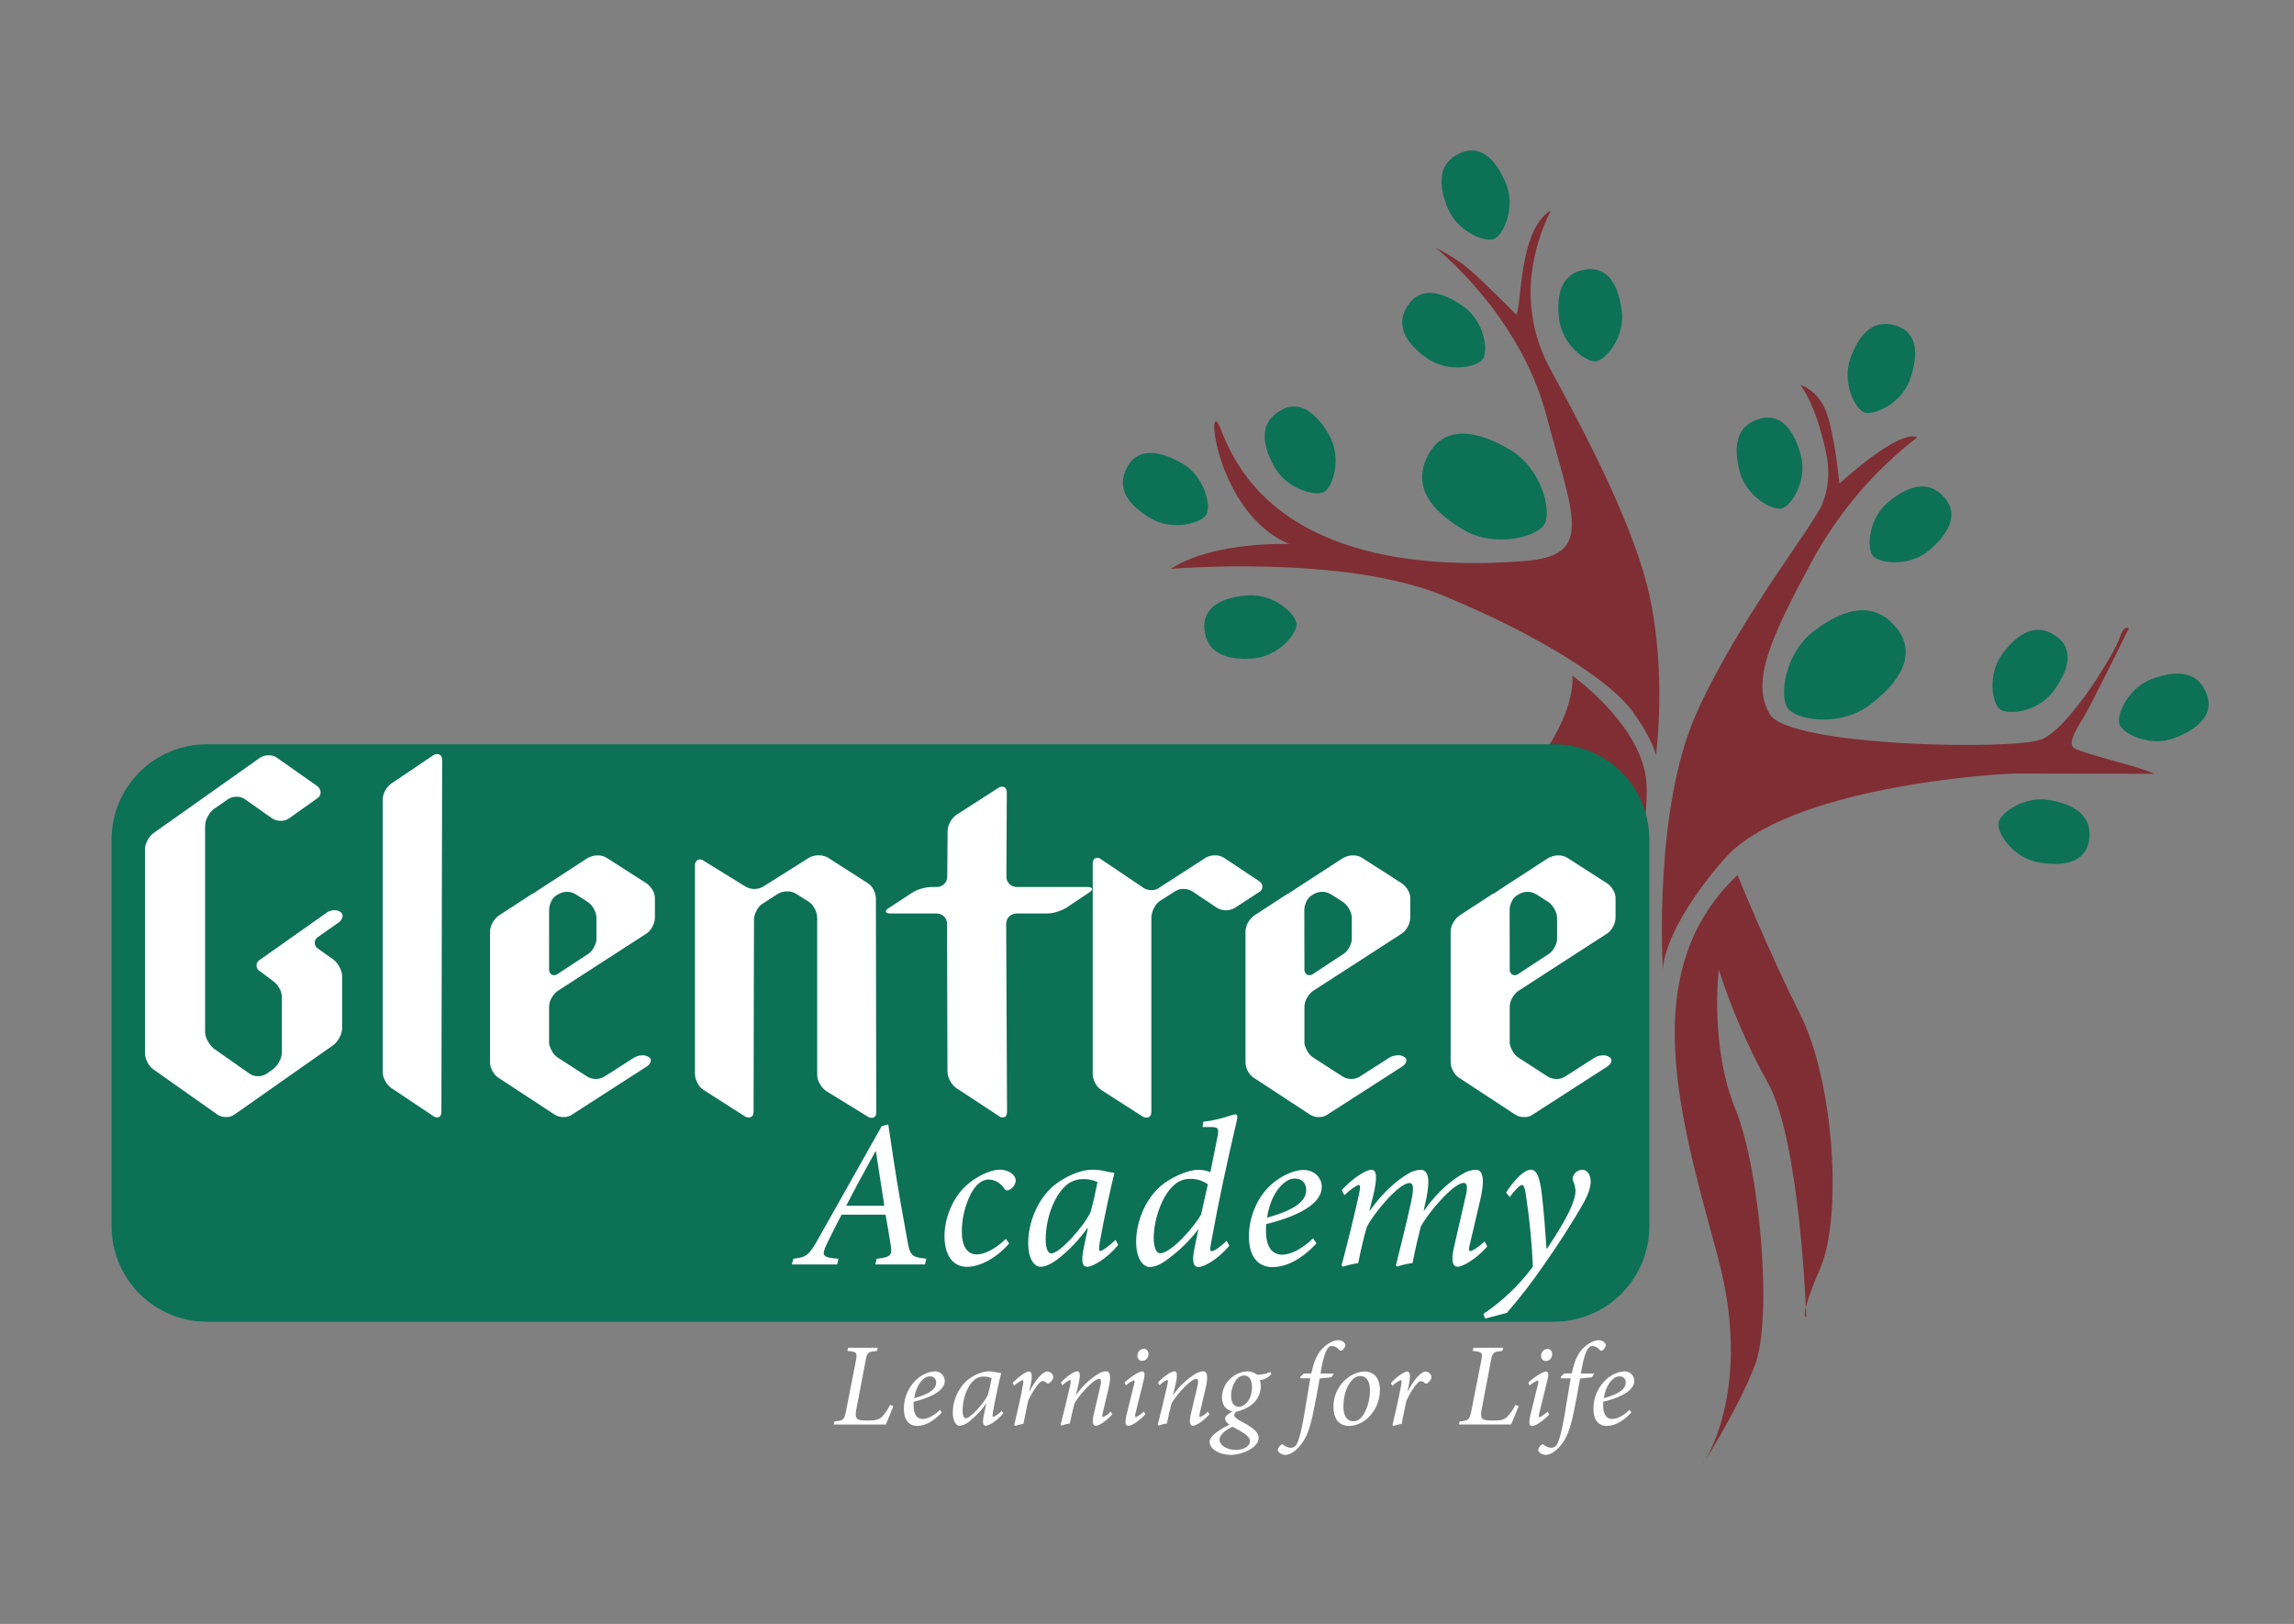 <svg viewBox="0 0 113 80" fill="none" xmlns="http://www.w3.org/2000/svg">
<rect x="0" y="0" width="113" height="80" fill="#808080" stroke="none"/>
<mask id="mask0_811_756" style="mask-type:luminance" maskUnits="userSpaceOnUse" x="0" y="0" width="113" height="80">
<path d="M113 0H0V80H113V0Z" fill="white"/>
</mask>
<g mask="url(#mask0_811_756)">
<path fill-rule="evenodd" clip-rule="evenodd" d="M55.513 23.034C56.061 21.998 57.181 22.209 58.261 22.848C59.341 23.486 59.668 24.912 59.426 25.346C59.184 25.78 57.759 26.171 56.678 25.533C55.598 24.894 54.966 24.07 55.513 23.034ZM63.03 20.247C64.026 19.632 64.885 20.381 65.493 21.479C66.101 22.577 65.662 23.972 65.234 24.225C64.806 24.478 63.379 24.091 62.771 22.993C62.163 21.895 62.031 20.863 63.027 20.247H63.03ZM70.349 22.42C71.154 20.903 72.792 21.211 74.376 22.151C75.96 23.092 76.436 25.175 76.083 25.814C75.73 26.452 73.64 27.023 72.056 26.082C70.472 25.142 69.545 23.937 70.346 22.42H70.349ZM78.071 13.282C79.225 13.085 79.74 14.103 79.892 15.35C80.044 16.597 79.115 17.723 78.624 17.797C78.132 17.871 76.954 16.976 76.802 15.729C76.651 14.482 76.915 13.476 78.068 13.28L78.071 13.282ZM69.346 15.054C69.98 14.069 71.078 14.376 72.099 15.105C73.121 15.835 73.322 17.282 73.039 17.695C72.756 18.108 71.307 18.367 70.286 17.644C69.264 16.921 68.705 16.037 69.34 15.052L69.346 15.054ZM71.902 7.553C72.966 7.065 73.726 7.914 74.194 9.079C74.663 10.244 74.06 11.573 73.6 11.767C73.139 11.961 71.776 11.405 71.307 10.24C70.839 9.075 70.839 8.04 71.902 7.553ZM59.332 31.044C59.198 29.88 60.237 29.418 61.488 29.329C62.739 29.241 63.815 30.23 63.863 30.726C63.912 31.221 62.959 32.352 61.706 32.44C60.454 32.529 59.468 32.204 59.332 31.044Z" fill="#0C7155"/>
<path fill-rule="evenodd" clip-rule="evenodd" d="M77.447 33.282C77.447 33.282 80.489 35.432 81.033 38.051C81.578 40.67 79.341 48.855 77.812 51.326C76.283 53.798 75.836 59.285 76.04 61.416C76.244 63.548 76.93 64.893 76.93 64.893C76.93 64.893 73.027 58.917 74.232 52.998C75.438 47.08 76.47 43.286 76.47 43.286C76.47 43.286 70.967 46.217 65.623 45.355C60.28 44.494 58.621 41.447 58.621 41.447C58.621 41.447 66.312 46.017 72.137 41.218C77.963 36.418 77.447 33.288 77.447 33.288" fill="#7F2E34"/>
<path fill-rule="evenodd" clip-rule="evenodd" d="M57.672 28.024C57.672 28.024 66.167 27.305 71.102 29.346C76.037 31.386 79.338 33.598 80.363 34.978C81.389 36.358 81.571 37.19 81.571 37.19C81.571 37.19 82.118 33.196 81.228 29.231C80.338 25.267 77.067 19.505 76.321 18.097C75.569 16.689 75.264 15.085 75.445 13.499C75.582 12.409 75.902 11.351 76.393 10.368C74.782 11.309 74.96 15.221 74.684 15.496C74.684 15.496 72.69 13.471 72.059 13.012C71.633 12.708 71.185 12.438 70.717 12.205C70.717 12.205 74.85 15.452 76.169 20.451C77.488 25.451 78.547 27.362 75.137 27.635C70.024 28.046 62.527 27.5 60.158 21.199C59.352 19.073 59.767 25.24 63.513 26.801C63.513 26.801 59.797 26.644 57.673 28.023" fill="#7F2E34"/>
<path fill-rule="evenodd" clip-rule="evenodd" d="M10.172 36.665H76.568C77.807 36.668 78.994 37.163 79.871 38.04C80.747 38.917 81.241 40.106 81.244 41.347V60.43C81.239 61.67 80.744 62.858 79.868 63.735C78.993 64.612 77.806 65.107 76.568 65.112H10.172C8.934 65.107 7.748 64.612 6.872 63.735C5.996 62.858 5.502 61.67 5.496 60.43V41.347C5.5 40.106 5.993 38.917 6.87 38.04C7.746 37.163 8.933 36.668 10.172 36.665Z" fill="#0C7155"/>
<path d="M76.178 61.509C76.116 60.568 76.044 59.627 75.95 58.849C75.857 58.019 75.701 57.625 75.413 57.625C75.04 57.625 74.522 58.227 74.189 58.746L74.366 58.974C74.625 58.611 74.884 58.372 74.967 58.372C75.05 58.372 75.123 58.497 75.185 59.016C75.353 60.138 75.461 61.269 75.507 62.403C74.832 63.311 74.007 64.097 73.069 64.729L73.153 64.957L74.226 64.677C74.899 63.901 75.526 63.086 76.103 62.236C76.662 61.457 77.544 60.086 77.982 59.297C78.241 58.84 78.356 58.491 78.356 58.196C78.346 57.854 78.179 57.625 77.94 57.625C77.848 57.629 77.759 57.658 77.682 57.709C77.605 57.76 77.544 57.832 77.505 57.915C77.484 57.953 77.471 57.995 77.468 58.037C77.464 58.08 77.469 58.123 77.484 58.164C77.555 58.318 77.597 58.484 77.609 58.653C77.609 59.411 76.654 60.824 76.209 61.509H76.178ZM73.128 61.156C72.828 61.447 72.516 61.634 72.422 61.634C72.361 61.634 72.339 61.561 72.402 61.301L72.91 59.132C73.232 57.75 72.9 57.626 72.681 57.626C72.461 57.639 72.248 57.707 72.06 57.823C71.604 58.073 70.852 58.644 70.151 59.63H70.13L70.224 59.204C70.524 57.886 70.265 57.626 69.974 57.626C69.749 57.639 69.531 57.711 69.342 57.833C68.906 58.093 68.19 58.64 67.475 59.641H67.453L67.64 58.914C67.859 58.01 67.817 57.626 67.558 57.626C67.299 57.626 66.676 58 66.095 58.622L66.22 58.883C66.468 58.644 66.832 58.374 66.935 58.374C66.997 58.384 67.029 58.435 66.946 58.82C66.687 59.984 66.396 61.168 66.084 62.341L66.157 62.404C66.399 62.319 66.65 62.26 66.904 62.227C67.029 61.604 67.184 60.908 67.33 60.441C67.662 59.769 68.916 58.28 69.425 58.28C69.632 58.28 69.653 58.519 69.508 59.22C69.29 60.227 69.02 61.287 68.761 62.336L68.823 62.399C69.068 62.312 69.322 62.253 69.581 62.221C69.695 61.608 69.86 60.923 69.984 60.435C70.347 59.739 71.602 58.274 72.1 58.274C72.256 58.274 72.318 58.441 72.193 58.946L71.644 61.345C71.456 62.103 71.55 62.404 71.799 62.404C72.049 62.404 72.712 62.03 73.261 61.407L73.128 61.156ZM63.823 58.065C64.123 58.065 64.341 58.273 64.341 58.625C64.341 59.114 63.895 59.582 62.412 59.986C62.599 58.822 63.118 58.345 63.386 58.179C63.518 58.099 63.669 58.057 63.823 58.056V58.065ZM64.683 61.004C64.154 61.513 63.595 61.81 63.158 61.81C62.526 61.81 62.36 61.197 62.36 60.637C62.36 60.543 62.36 60.439 62.37 60.305C63.377 60.055 65.109 59.498 65.109 58.466C65.109 58.03 64.757 57.636 64.207 57.636C63.761 57.636 63.211 57.885 62.775 58.227C61.956 58.851 61.52 59.941 61.52 60.907C61.52 62.143 62.184 62.423 62.671 62.423C63.158 62.423 63.948 62.225 64.85 61.25L64.683 61.004ZM57.152 61.742C56.976 61.742 56.831 61.502 56.831 60.973C56.831 60.101 57.246 58.792 57.941 58.293C58.148 58.142 58.4 58.065 58.657 58.075C58.958 58.074 59.252 58.168 59.497 58.344L59.165 59.829C58.823 60.45 57.682 61.737 57.152 61.737V61.742ZM60.42 61.129C60.14 61.41 59.808 61.638 59.683 61.638C59.611 61.638 59.6 61.544 59.642 61.305C60.005 59.279 60.44 57.265 60.928 55.187C60.969 54.98 60.949 54.897 60.855 54.897C60.699 54.897 60.14 55.166 59.269 55.261L59.238 55.52H59.569C60.026 55.52 60.056 55.562 59.964 56.039L59.622 57.743C59.428 57.664 59.219 57.625 59.01 57.629C58.521 57.629 57.667 58.003 57.173 58.429C56.416 59.082 55.965 60.193 55.965 61.17C55.965 62.001 56.298 62.416 56.636 62.416C56.926 62.416 57.258 62.251 57.642 61.939C58.157 61.549 58.618 61.091 59.011 60.578L59.032 60.568L58.846 61.451C58.679 62.251 58.824 62.416 59.032 62.416C59.333 62.416 60.007 62.022 60.557 61.368L60.42 61.129ZM51.788 61.752C51.634 61.752 51.509 61.533 51.509 61.067C51.509 60.037 51.924 58.822 52.629 58.304C52.85 58.157 53.111 58.082 53.376 58.086C53.612 58.086 53.845 58.135 54.061 58.231C53.999 58.563 53.843 59.306 53.718 59.716C53.376 60.439 52.194 61.748 51.788 61.748V61.752ZM54.953 61.08C54.642 61.381 54.289 61.631 54.195 61.631C54.144 61.631 54.113 61.537 54.175 61.184C54.414 59.865 54.724 58.453 54.89 57.809L54.87 57.768C54.737 57.761 54.605 57.739 54.475 57.704C54.265 57.653 54.049 57.626 53.833 57.622C53.179 57.622 52.422 57.985 51.893 58.422C51.135 59.055 50.648 60.197 50.648 61.244C50.648 62.064 50.98 62.407 51.25 62.407C51.52 62.407 51.872 62.22 52.214 61.94C52.725 61.526 53.177 61.044 53.556 60.506H53.587L53.38 61.493C53.225 62.251 53.359 62.407 53.556 62.407C53.815 62.407 54.51 62.022 55.081 61.332L54.953 61.08ZM49.548 61.028C49.268 61.319 48.636 61.797 48.105 61.797C47.66 61.797 47.379 61.412 47.379 60.676C47.379 60.026 47.532 59.386 47.826 58.806C48.033 58.422 48.324 58.11 48.687 58.11C49.009 58.11 49.257 58.255 49.476 58.556C49.485 58.577 49.499 58.595 49.516 58.61C49.533 58.625 49.553 58.635 49.575 58.641C49.597 58.647 49.62 58.648 49.642 58.644C49.664 58.64 49.685 58.631 49.704 58.618C49.798 58.577 49.879 58.511 49.937 58.427C49.996 58.342 50.03 58.244 50.035 58.141C50.025 57.882 49.693 57.622 49.248 57.622C48.739 57.622 48.013 58.016 47.598 58.401C46.927 59.003 46.524 60.021 46.524 60.894C46.524 61.88 46.97 62.409 47.634 62.409C48.246 62.409 49.076 61.994 49.709 61.256L49.548 61.028ZM43.562 59.4H41.683C42.13 58.528 42.606 57.665 43.124 56.721H43.146L43.562 59.4ZM45.634 62.008C44.898 61.935 44.829 61.852 44.695 61.105C44.467 59.868 44.238 58.57 44.032 57.241L43.755 55.392L43.434 55.475L40.315 61.013C39.828 61.874 39.725 61.927 39.08 62.01L39.008 62.291H41.239L41.3 62.01C40.512 61.948 40.44 61.876 40.741 61.252C40.969 60.774 41.278 60.177 41.456 59.84H43.621C43.726 60.442 43.818 60.941 43.881 61.376C43.944 61.811 43.901 61.938 43.186 62.01L43.114 62.291H45.562L45.634 62.008Z" fill="white"/>
<path d="M79.789 67.804C79.83 67.803 79.87 67.81 79.908 67.826C79.945 67.842 79.979 67.865 80.006 67.895C80.034 67.925 80.055 67.96 80.068 67.999C80.08 68.037 80.085 68.078 80.081 68.118C80.081 68.387 79.831 68.656 78.999 68.882C79.103 68.23 79.395 67.961 79.545 67.868C79.619 67.826 79.704 67.803 79.789 67.804ZM80.273 69.453C79.976 69.739 79.662 69.902 79.418 69.902C79.062 69.902 78.969 69.558 78.969 69.243C78.969 69.191 78.969 69.133 78.969 69.056C79.534 68.922 80.506 68.602 80.506 68.026C80.505 67.961 80.49 67.898 80.464 67.839C80.438 67.781 80.4 67.728 80.353 67.684C80.305 67.641 80.25 67.607 80.189 67.586C80.129 67.564 80.064 67.555 80 67.559C79.704 67.584 79.422 67.7 79.195 67.891C78.974 68.074 78.796 68.304 78.674 68.564C78.553 68.824 78.49 69.108 78.492 69.395C78.492 70.089 78.863 70.246 79.137 70.246C79.411 70.246 79.853 70.136 80.36 69.587L80.273 69.453ZM77.051 67.664L76.877 67.828L76.894 67.898H77.371C77.278 68.469 77.196 68.946 77.063 69.745C76.865 70.875 76.731 71.119 76.661 71.207C76.629 71.243 76.591 71.272 76.548 71.292C76.505 71.312 76.459 71.323 76.411 71.324C76.276 71.317 76.147 71.266 76.045 71.178C76.008 71.144 75.98 71.137 75.933 71.178C75.849 71.235 75.791 71.323 75.771 71.423C75.771 71.551 75.968 71.673 76.137 71.673C76.306 71.673 76.533 71.58 76.788 71.306C77.109 70.974 77.325 70.537 77.528 69.535C77.662 68.888 77.72 68.55 77.831 67.909L78.412 67.851L78.529 67.664H77.871C78.046 66.589 78.226 66.307 78.442 66.307C78.514 66.313 78.584 66.335 78.647 66.37C78.71 66.405 78.765 66.453 78.808 66.511C78.818 66.521 78.829 66.528 78.841 66.534C78.854 66.539 78.867 66.541 78.881 66.541C78.894 66.541 78.907 66.539 78.92 66.534C78.932 66.528 78.944 66.521 78.953 66.511C79.032 66.452 79.084 66.364 79.1 66.267C79.1 66.167 78.953 66.022 78.751 66.022C78.517 66.022 78.186 66.191 77.918 66.488C77.651 66.785 77.516 67.217 77.423 67.659L77.051 67.664ZM76.235 69.546C76.094 69.668 75.897 69.814 75.832 69.814C75.798 69.814 75.786 69.767 75.82 69.628L76.216 68.026C76.286 67.757 76.293 67.566 76.159 67.566C76.025 67.566 75.6 67.804 75.279 68.118L75.349 68.253C75.467 68.146 75.603 68.063 75.752 68.008C75.787 68.008 75.787 68.066 75.759 68.194L75.392 69.68C75.275 70.159 75.357 70.251 75.473 70.251C75.671 70.251 76.118 69.907 76.317 69.675L76.235 69.546ZM76.223 66.455C76.137 66.46 76.056 66.499 75.998 66.563C75.94 66.627 75.91 66.712 75.914 66.799C75.912 66.831 75.916 66.863 75.927 66.894C75.937 66.924 75.954 66.952 75.976 66.975C75.998 66.999 76.025 67.018 76.054 67.03C76.084 67.043 76.116 67.049 76.148 67.049C76.19 67.048 76.232 67.038 76.27 67.021C76.309 67.004 76.343 66.979 76.372 66.948C76.401 66.917 76.423 66.881 76.437 66.841C76.451 66.801 76.458 66.759 76.455 66.717C76.46 66.683 76.458 66.649 76.448 66.616C76.438 66.583 76.422 66.553 76.399 66.527C76.377 66.502 76.349 66.481 76.318 66.467C76.287 66.453 76.253 66.446 76.219 66.447L76.223 66.455ZM74.646 69.211C74.545 69.428 74.409 69.627 74.243 69.8C74.098 69.945 73.901 69.981 73.563 69.981C73.306 69.981 73.121 69.969 73.039 69.904C72.957 69.84 72.935 69.695 72.975 69.485L73.435 67.066C73.516 66.623 73.54 66.594 74.006 66.553L74.041 66.396H72.58L72.546 66.553C73.017 66.594 73.046 66.617 72.959 67.066L72.478 69.5C72.391 69.942 72.351 69.984 71.903 70.024L71.868 70.176H74.434C74.516 70.001 74.736 69.46 74.806 69.267L74.646 69.211ZM69.331 68.53L69.395 68.238C69.483 67.835 69.476 67.566 69.326 67.566C69.175 67.566 68.807 67.811 68.511 68.137L68.591 68.272C68.708 68.15 68.849 68.055 69.005 67.992C69.046 67.992 69.052 68.05 69.017 68.249C68.907 68.866 68.738 69.582 68.591 70.206L68.633 70.247C68.769 70.205 68.907 70.17 69.046 70.142C69.121 69.757 69.191 69.397 69.278 69.005C69.393 68.753 69.534 68.513 69.697 68.289C69.832 68.102 69.924 68.038 69.994 68.038C70.031 68.041 70.067 68.051 70.1 68.068C70.133 68.085 70.162 68.109 70.186 68.137C70.204 68.154 70.228 68.164 70.253 68.164C70.278 68.164 70.302 68.154 70.32 68.137C70.384 68.091 70.438 68.031 70.477 67.963C70.499 67.925 70.51 67.883 70.51 67.84C70.51 67.797 70.499 67.755 70.477 67.718C70.451 67.675 70.414 67.638 70.371 67.612C70.327 67.585 70.278 67.57 70.227 67.566C69.994 67.566 69.652 67.969 69.348 68.534L69.331 68.53ZM66.664 70.017C66.355 70.017 66.175 69.749 66.175 69.313C66.175 68.422 66.564 67.944 66.791 67.835C66.861 67.803 66.936 67.787 67.013 67.788C67.281 67.788 67.484 68.01 67.484 68.481C67.484 69.227 67.165 69.845 66.856 69.98C66.795 70.004 66.73 70.017 66.664 70.017ZM66.454 70.251C66.787 70.235 67.103 70.105 67.351 69.883C67.548 69.705 67.705 69.487 67.812 69.245C67.92 69.002 67.975 68.739 67.974 68.473C67.974 67.895 67.683 67.563 67.205 67.563C66.981 67.577 66.764 67.643 66.571 67.756C66.294 67.915 66.065 68.148 65.909 68.428C65.753 68.708 65.676 69.025 65.687 69.346C65.687 69.809 65.901 70.246 66.454 70.246V70.251ZM64.224 67.664L64.049 67.828L64.067 67.898H64.544C64.451 68.469 64.369 68.946 64.236 69.745C64.037 70.875 63.904 71.119 63.833 71.207C63.802 71.243 63.764 71.272 63.721 71.292C63.678 71.312 63.631 71.323 63.584 71.324C63.449 71.317 63.32 71.266 63.217 71.178C63.182 71.144 63.153 71.137 63.106 71.178C63.021 71.235 62.963 71.323 62.943 71.423C62.943 71.551 63.141 71.673 63.31 71.673C63.479 71.673 63.712 71.58 63.962 71.306C64.281 70.974 64.499 70.537 64.7 69.535C64.834 68.888 64.892 68.55 65.004 67.909L65.585 67.851L65.701 67.664H65.044C65.218 66.589 65.4 66.307 65.614 66.307C65.686 66.313 65.756 66.335 65.819 66.37C65.882 66.405 65.937 66.453 65.981 66.511C65.99 66.521 66.002 66.528 66.014 66.534C66.027 66.539 66.04 66.541 66.054 66.541C66.067 66.541 66.081 66.539 66.093 66.534C66.106 66.528 66.117 66.521 66.127 66.511C66.205 66.451 66.257 66.364 66.272 66.267C66.272 66.167 66.127 66.022 65.923 66.022C65.689 66.022 65.358 66.191 65.091 66.488C64.824 66.785 64.688 67.217 64.596 67.659L64.224 67.664ZM60.859 71.427C60.456 71.427 60.072 71.212 60.072 70.921C60.072 70.704 60.323 70.472 60.712 70.285C60.794 70.326 60.957 70.419 61.15 70.529C61.419 70.687 61.574 70.838 61.574 70.996C61.574 71.227 61.295 71.428 60.859 71.428V71.427ZM61.016 69.302C60.806 69.302 60.643 69.122 60.643 68.78C60.638 68.511 60.716 68.247 60.864 68.023C60.906 67.948 60.967 67.884 61.04 67.838C61.113 67.793 61.197 67.766 61.283 67.762C61.539 67.762 61.673 67.995 61.673 68.325C61.673 68.949 61.325 69.304 61.016 69.304V69.302ZM62.581 67.588C62.375 67.683 62.15 67.729 61.923 67.722C61.783 67.61 61.608 67.552 61.429 67.558C61.157 67.574 60.896 67.675 60.684 67.848C60.535 67.963 60.414 68.11 60.329 68.278C60.244 68.447 60.198 68.632 60.194 68.82C60.194 69.215 60.37 69.453 60.707 69.528C60.428 69.696 60.346 69.797 60.346 69.888C60.357 69.951 60.382 70.009 60.419 70.06C60.457 70.111 60.506 70.152 60.562 70.18C59.922 70.507 59.596 70.769 59.584 71.02C59.573 71.38 60.062 71.672 60.625 71.672C61.189 71.672 62 71.317 62 70.838C62 70.589 61.772 70.355 61.213 70.064C60.945 69.918 60.794 69.813 60.794 69.72C60.799 69.683 60.812 69.648 60.832 69.616C60.852 69.585 60.879 69.558 60.911 69.539C61.184 69.486 61.441 69.369 61.661 69.198C61.797 69.091 61.907 68.955 61.983 68.8C62.06 68.645 62.101 68.475 62.104 68.303C62.106 68.195 62.09 68.087 62.057 67.984L62.209 67.967C62.369 67.917 62.511 67.824 62.621 67.698L62.581 67.588ZM59.494 69.539C59.392 69.659 59.262 69.751 59.115 69.808C59.074 69.808 59.068 69.755 59.103 69.598C59.196 69.195 59.295 68.792 59.388 68.389C59.563 67.643 59.4 67.555 59.254 67.555C59.115 67.564 58.983 67.61 58.87 67.69C58.448 67.956 58.083 68.302 57.796 68.71H57.784L57.906 68.202C58.011 67.754 57.988 67.555 57.86 67.555C57.697 67.555 57.36 67.772 57.039 68.109L57.121 68.243C57.224 68.13 57.351 68.041 57.492 67.981C57.527 67.981 57.545 68.028 57.505 68.214C57.36 68.862 57.191 69.558 57.028 70.189L57.063 70.231C57.2 70.183 57.34 70.146 57.482 70.12C57.551 69.765 57.639 69.421 57.709 69.136C58 68.64 58.675 67.926 58.93 67.926C59.017 67.926 59.052 68.007 58.972 68.34C58.872 68.77 58.773 69.202 58.668 69.633C58.564 70.064 58.616 70.239 58.755 70.239C58.895 70.239 59.233 70.052 59.577 69.673L59.494 69.539ZM56.349 69.539C56.215 69.661 56.012 69.808 55.946 69.808C55.911 69.808 55.899 69.761 55.934 69.621L56.33 68.019C56.4 67.75 56.405 67.559 56.271 67.559C56.137 67.559 55.713 67.797 55.393 68.112L55.463 68.246C55.58 68.139 55.717 68.056 55.866 68.001C55.901 68.001 55.901 68.059 55.866 68.187L55.499 69.673C55.383 70.152 55.464 70.245 55.581 70.245C55.779 70.245 56.227 69.9 56.424 69.668L56.349 69.539ZM56.337 66.448C56.251 66.453 56.17 66.492 56.112 66.557C56.055 66.621 56.025 66.706 56.029 66.792C56.027 66.824 56.031 66.856 56.041 66.887C56.051 66.917 56.068 66.945 56.09 66.969C56.112 66.992 56.139 67.011 56.168 67.024C56.198 67.036 56.23 67.043 56.262 67.042C56.304 67.041 56.345 67.031 56.384 67.014C56.422 66.997 56.457 66.972 56.486 66.941C56.514 66.91 56.537 66.874 56.551 66.834C56.566 66.794 56.572 66.752 56.57 66.71C56.574 66.677 56.571 66.643 56.56 66.611C56.55 66.579 56.533 66.55 56.511 66.525C56.488 66.5 56.461 66.48 56.43 66.467C56.399 66.453 56.366 66.447 56.333 66.447L56.337 66.448ZM54.711 69.539C54.61 69.659 54.481 69.752 54.334 69.808C54.293 69.808 54.287 69.755 54.322 69.598C54.415 69.195 54.514 68.792 54.607 68.389C54.781 67.643 54.619 67.555 54.472 67.555C54.334 67.564 54.201 67.61 54.087 67.69C53.666 67.956 53.301 68.302 53.014 68.71H53.001L53.124 68.202C53.228 67.754 53.205 67.555 53.077 67.555C52.914 67.555 52.577 67.772 52.257 68.109L52.338 68.243C52.442 68.13 52.569 68.041 52.71 67.981C52.745 67.981 52.763 68.028 52.722 68.214C52.577 68.862 52.408 69.558 52.244 70.189L52.279 70.231C52.416 70.183 52.557 70.146 52.699 70.12C52.769 69.765 52.856 69.421 52.926 69.136C53.216 68.64 53.891 67.926 54.148 67.926C54.235 67.926 54.27 68.007 54.189 68.34C54.09 68.77 53.991 69.202 53.886 69.633C53.781 70.064 53.834 70.239 53.973 70.239C54.113 70.239 54.451 70.052 54.793 69.673L54.711 69.539ZM50.701 68.526L50.765 68.234C50.852 67.831 50.846 67.562 50.694 67.562C50.542 67.562 50.177 67.807 49.881 68.133L49.961 68.268C50.078 68.146 50.219 68.051 50.375 67.988C50.415 67.988 50.422 68.046 50.387 68.245C50.275 68.862 50.108 69.578 49.961 70.201L50.003 70.243C50.138 70.201 50.276 70.166 50.415 70.138C50.492 69.753 50.561 69.392 50.648 69.001C50.763 68.749 50.904 68.509 51.067 68.285C51.202 68.098 51.294 68.034 51.364 68.034C51.401 68.037 51.437 68.047 51.47 68.064C51.503 68.081 51.532 68.105 51.556 68.133C51.574 68.15 51.598 68.16 51.623 68.16C51.648 68.16 51.672 68.15 51.69 68.133C51.754 68.086 51.807 68.027 51.847 67.959C51.868 67.921 51.879 67.879 51.879 67.836C51.879 67.793 51.868 67.751 51.847 67.714C51.82 67.671 51.784 67.634 51.74 67.608C51.696 67.581 51.647 67.566 51.596 67.562C51.364 67.562 51.02 67.965 50.718 68.53L50.701 68.526ZM47.574 69.87C47.486 69.87 47.416 69.747 47.416 69.485C47.416 68.909 47.65 68.227 48.045 67.936C48.169 67.854 48.316 67.812 48.465 67.813C48.597 67.813 48.728 67.841 48.849 67.895C48.814 68.081 48.726 68.501 48.657 68.729C48.461 69.138 47.796 69.872 47.569 69.872L47.574 69.87ZM49.349 69.497C49.23 69.628 49.085 69.733 48.924 69.806C48.894 69.806 48.877 69.754 48.912 69.555C49.046 68.816 49.22 68.023 49.314 67.662L49.302 67.639C49.227 67.635 49.153 67.623 49.081 67.604C48.963 67.574 48.842 67.558 48.72 67.557C48.353 67.557 47.929 67.761 47.633 68.006C47.413 68.207 47.237 68.452 47.117 68.725C46.997 68.997 46.934 69.292 46.933 69.59C46.933 70.051 47.12 70.243 47.272 70.243C47.474 70.213 47.663 70.119 47.808 69.974C48.094 69.742 48.347 69.47 48.559 69.168H48.576L48.461 69.722C48.373 70.148 48.449 70.235 48.559 70.235C48.705 70.235 49.096 70.02 49.415 69.629L49.349 69.497ZM45.822 67.804C45.862 67.803 45.903 67.81 45.94 67.826C45.978 67.842 46.011 67.865 46.039 67.895C46.066 67.925 46.087 67.96 46.1 67.999C46.113 68.037 46.117 68.078 46.113 68.118C46.113 68.387 45.864 68.656 45.031 68.882C45.136 68.23 45.426 67.961 45.578 67.868C45.652 67.826 45.736 67.803 45.822 67.804ZM46.305 69.453C46.008 69.739 45.694 69.902 45.45 69.902C45.094 69.902 45.002 69.558 45.002 69.243C45.002 69.191 45.002 69.133 45.002 69.056C45.567 68.922 46.539 68.602 46.539 68.026C46.537 67.962 46.523 67.898 46.496 67.84C46.47 67.781 46.432 67.728 46.385 67.685C46.337 67.641 46.282 67.608 46.221 67.586C46.161 67.565 46.097 67.556 46.033 67.559C45.736 67.584 45.455 67.7 45.227 67.891C45.006 68.074 44.829 68.304 44.707 68.564C44.585 68.824 44.523 69.108 44.524 69.395C44.524 70.089 44.896 70.246 45.17 70.246C45.443 70.246 45.885 70.136 46.391 69.587L46.305 69.453ZM43.842 69.211C43.741 69.428 43.605 69.627 43.439 69.8C43.294 69.945 43.096 69.981 42.759 69.981C42.503 69.981 42.316 69.969 42.236 69.904C42.155 69.84 42.131 69.695 42.171 69.485L42.631 67.066C42.712 66.623 42.736 66.594 43.202 66.553L43.235 66.396H41.776L41.742 66.553C42.213 66.594 42.241 66.617 42.154 67.066L41.677 69.501C41.59 69.944 41.55 69.985 41.101 70.025L41.066 70.177H43.633C43.713 70.003 43.935 69.461 44.005 69.269L43.842 69.211Z" fill="white"/>
<path fill-rule="evenodd" clip-rule="evenodd" d="M94.442 21.544C92.32 23.186 90.561 25.25 89.276 27.607C87.182 31.485 86.234 33.611 87.182 35.191C88.129 36.772 99.176 36.974 100.554 36.427C101.933 35.88 104.141 32.204 104.4 31.454C104.659 30.704 104.859 30.965 104.859 30.965C104.859 30.965 103.165 34.413 102.735 35.161C102.306 35.908 101.788 36.639 102.199 36.87C102.609 37.101 104.81 37.66 105.298 37.818C105.785 37.975 106.145 38.12 106.145 38.12C106.145 38.12 100.607 38.105 99.401 38.105C98.196 38.105 87.993 38.794 84.924 42.329C81.856 45.864 81.911 47.76 81.911 47.76C81.911 47.76 81.422 39.886 83.575 35.116C85.728 30.347 89.386 25.843 89.774 24.802C90.162 23.76 90.176 22.934 89.688 21.239C89.199 19.544 88.682 18.969 88.682 18.969C88.682 18.969 89.515 19.171 89.945 20.262C90.376 21.353 90.606 23.825 90.606 23.825C90.606 23.825 93.51 21.137 94.436 21.54" fill="#7F2E34"/>
<path fill-rule="evenodd" clip-rule="evenodd" d="M102.913 41.345C102.762 42.508 101.638 42.701 100.403 42.481C99.168 42.26 98.366 41.04 98.44 40.548C98.513 40.056 99.713 39.192 100.95 39.413C102.186 39.633 103.064 40.184 102.913 41.345ZM101.26 31.324C102.225 31.988 101.885 33.071 101.125 34.077C100.366 35.084 98.92 35.237 98.517 34.941C98.115 34.646 97.892 33.194 98.652 32.188C99.412 31.181 100.296 30.66 101.26 31.324ZM93.384 16.038C94.502 16.384 94.503 17.524 94.079 18.706C93.655 19.887 92.317 20.474 91.845 20.319C91.374 20.163 90.725 18.832 91.149 17.651C91.573 16.47 92.264 15.693 93.384 16.038ZM86.626 20.644C87.742 20.293 88.391 21.234 88.71 22.443C89.029 23.653 88.262 24.9 87.785 25.04C87.309 25.179 86.02 24.454 85.699 23.239C85.379 22.024 85.509 20.996 86.626 20.644ZM95.753 24.477C96.543 25.341 95.967 26.326 95.004 27.129C94.04 27.933 92.588 27.761 92.261 27.387C91.935 27.014 92.045 25.534 93.014 24.735C93.984 23.935 94.962 23.612 95.751 24.477H95.753ZM93.388 30.895C94.483 32.216 93.572 33.618 92.104 34.725C90.637 35.833 88.526 35.479 88.078 34.909C87.629 34.339 87.894 32.187 89.362 31.078C90.831 29.969 92.291 29.574 93.386 30.895H93.388ZM108.67 34.12C109.126 35.196 108.255 35.936 107.078 36.37C105.901 36.804 104.592 36.158 104.409 35.698C104.225 35.239 104.823 33.884 106 33.448C107.178 33.013 108.212 33.036 108.669 34.115L108.67 34.12Z" fill="#0C7155"/>
<path fill-rule="evenodd" clip-rule="evenodd" d="M85.59 43.107C85.59 43.107 87.025 46.67 88.689 50.002C90.353 53.335 90.756 59.947 89.665 62.473C88.574 64.998 88.976 64.892 88.976 64.892C88.976 64.892 88.689 56.214 87.082 53.341C86.096 51.567 85.287 49.7 84.666 47.766C84.666 47.766 84.207 51.502 85.472 54.605C86.736 57.709 87.308 65.006 86.448 67.248C85.587 69.489 83.807 72.247 83.807 72.247C83.807 72.247 86.448 68.684 84.613 61.899C82.778 55.113 80.534 47.877 85.59 43.107Z" fill="#7F2E34"/>
<path d="M74.367 47.732C74.36 47.787 74.369 47.844 74.392 47.894C74.416 47.945 74.454 47.988 74.501 48.018C74.552 48.04 74.607 48.047 74.661 48.038C74.715 48.03 74.766 48.006 74.807 47.97L76.284 46.999C76.395 46.928 76.487 46.829 76.552 46.713C76.622 46.593 76.672 46.463 76.7 46.327V45.22C76.695 45.062 76.648 44.908 76.566 44.774C76.492 44.636 76.387 44.518 76.26 44.428L75.668 44.052C75.539 43.975 75.392 43.934 75.243 43.934C75.093 43.934 74.946 43.975 74.818 44.052C74.8 44.06 74.784 44.07 74.768 44.082C74.753 44.094 74.737 44.104 74.719 44.111C74.606 44.187 74.516 44.294 74.462 44.419C74.398 44.551 74.364 44.696 74.363 44.844L74.367 47.732ZM74.367 49.613V51.414C74.397 51.554 74.45 51.688 74.525 51.809C74.593 51.929 74.687 52.031 74.802 52.106L76.243 53.036C76.37 53.117 76.519 53.158 76.669 53.154C76.819 53.158 76.966 53.117 77.093 53.036L78.516 52.126C78.633 52.048 78.769 52.002 78.91 51.992C79.034 51.973 79.161 52.001 79.266 52.07C79.307 52.088 79.34 52.119 79.36 52.159C79.38 52.199 79.385 52.244 79.375 52.288C79.342 52.397 79.268 52.49 79.168 52.546L75.493 54.912C75.372 54.996 75.226 55.038 75.078 55.031C74.925 55.036 74.773 54.995 74.644 54.912L71.897 53.111C71.767 53.033 71.662 52.921 71.591 52.786C71.508 52.652 71.462 52.498 71.457 52.34V45.889C71.462 45.732 71.508 45.578 71.591 45.444C71.665 45.306 71.77 45.188 71.897 45.098L73.537 44.031C73.543 44.031 73.548 44.03 73.553 44.028C73.558 44.026 73.563 44.024 73.567 44.02C73.571 44.016 73.576 44.014 73.581 44.012C73.586 44.011 73.591 44.01 73.597 44.01L73.952 43.773L76.204 42.309C76.264 42.264 76.331 42.231 76.402 42.21C76.529 42.156 76.667 42.133 76.804 42.141C76.94 42.143 77.073 42.181 77.19 42.25L79.165 43.516C79.293 43.606 79.397 43.724 79.471 43.861C79.553 43.995 79.591 44.151 79.58 44.307V45.197C79.577 45.353 79.536 45.505 79.462 45.642C79.394 45.781 79.292 45.9 79.165 45.989L74.799 48.811C74.671 48.901 74.567 49.02 74.493 49.158C74.412 49.295 74.368 49.451 74.367 49.611V49.613ZM64.255 47.732C64.248 47.787 64.256 47.844 64.28 47.894C64.304 47.945 64.342 47.988 64.389 48.018C64.439 48.04 64.495 48.047 64.549 48.038C64.603 48.03 64.654 48.006 64.695 47.97L66.171 46.999C66.283 46.928 66.375 46.829 66.44 46.713C66.51 46.594 66.56 46.463 66.588 46.327V45.22C66.582 45.062 66.536 44.908 66.453 44.774C66.379 44.636 66.274 44.518 66.146 44.428L65.554 44.052C65.426 43.975 65.279 43.934 65.129 43.934C64.979 43.934 64.832 43.975 64.704 44.052C64.687 44.06 64.67 44.07 64.655 44.082C64.64 44.094 64.623 44.104 64.605 44.111C64.492 44.187 64.403 44.294 64.349 44.419C64.284 44.551 64.25 44.696 64.249 44.844L64.255 47.732ZM64.255 49.613V51.414C64.284 51.554 64.338 51.688 64.413 51.809C64.482 51.928 64.578 52.029 64.694 52.103L66.136 53.033C66.263 53.114 66.411 53.156 66.561 53.152C66.711 53.155 66.859 53.114 66.986 53.033L68.407 52.124C68.528 52.045 68.667 51.998 68.81 51.989C68.934 51.971 69.061 51.998 69.166 52.067C69.206 52.085 69.239 52.117 69.259 52.157C69.279 52.196 69.284 52.242 69.275 52.285C69.241 52.395 69.167 52.487 69.067 52.543L65.381 54.912C65.259 54.996 65.114 55.038 64.966 55.031C64.813 55.035 64.661 54.994 64.531 54.912L61.786 53.111C61.656 53.034 61.549 52.921 61.479 52.786C61.399 52.651 61.355 52.497 61.352 52.34V45.889C61.355 45.732 61.399 45.579 61.479 45.444C61.553 45.306 61.658 45.187 61.786 45.098L63.425 44.031C63.431 44.031 63.436 44.03 63.441 44.028C63.446 44.026 63.451 44.024 63.455 44.02C63.463 44.013 63.474 44.01 63.484 44.01L63.84 43.773L66.092 42.309C66.152 42.265 66.219 42.231 66.29 42.21C66.417 42.156 66.555 42.133 66.692 42.141C66.828 42.143 66.961 42.181 67.077 42.25L69.053 43.516C69.18 43.606 69.285 43.724 69.359 43.861C69.441 43.995 69.479 44.151 69.468 44.307V45.197C69.465 45.353 69.425 45.505 69.35 45.642C69.282 45.781 69.18 45.9 69.053 45.989L64.687 48.811C64.559 48.901 64.454 49.02 64.381 49.158C64.299 49.295 64.256 49.451 64.255 49.611V49.613ZM62.009 43.4C62.061 43.428 62.105 43.47 62.136 43.52C62.167 43.57 62.184 43.628 62.186 43.687C62.185 43.744 62.168 43.799 62.137 43.847C62.105 43.894 62.061 43.932 62.009 43.955L60.824 44.727C60.692 44.804 60.542 44.845 60.389 44.845C60.236 44.845 60.086 44.804 59.954 44.727L58.746 43.92C58.62 43.839 58.473 43.794 58.322 43.793C58.172 43.782 58.023 43.82 57.897 43.9L57.146 44.376C57.02 44.465 56.918 44.583 56.85 44.721C56.776 44.86 56.731 45.011 56.715 45.167V54.76C56.715 54.906 56.672 54.998 56.581 55.037C56.531 55.056 56.477 55.062 56.423 55.056C56.37 55.049 56.319 55.029 56.275 54.998L54.24 53.692C54.114 53.604 54.012 53.485 53.944 53.347C53.869 53.21 53.829 53.057 53.826 52.902V42.554C53.826 42.408 53.869 42.316 53.96 42.277C54.008 42.258 54.061 42.254 54.111 42.264C54.162 42.275 54.209 42.3 54.246 42.336L56.301 43.72L56.321 43.74C56.434 43.809 56.563 43.846 56.695 43.849C56.827 43.859 56.959 43.828 57.071 43.759C57.083 43.748 57.096 43.738 57.11 43.73C57.125 43.722 57.139 43.712 57.15 43.7L59.423 42.236C59.556 42.167 59.706 42.133 59.856 42.138C60.01 42.133 60.161 42.174 60.291 42.257L62.009 43.4ZM49.606 54.754C49.606 54.899 49.566 54.992 49.486 55.031C49.436 55.048 49.382 55.053 49.33 55.042C49.278 55.032 49.23 55.007 49.191 54.971L47.111 53.606C46.981 53.514 46.876 53.393 46.804 53.251C46.722 53.113 46.676 52.956 46.67 52.796L46.651 45.516C46.652 45.448 46.64 45.381 46.614 45.318C46.589 45.255 46.551 45.198 46.503 45.15C46.455 45.102 46.398 45.065 46.335 45.039C46.272 45.014 46.205 45.001 46.137 45.002H43.873C43.728 45.002 43.649 44.973 43.637 44.914C43.625 44.854 43.676 44.791 43.794 44.725L44.94 43.973C45.081 43.884 45.234 43.817 45.395 43.775C45.555 43.726 45.722 43.7 45.889 43.696H46.145C46.213 43.697 46.28 43.684 46.343 43.659C46.406 43.634 46.463 43.596 46.511 43.548C46.559 43.5 46.597 43.443 46.622 43.38C46.648 43.318 46.66 43.25 46.66 43.183L46.678 40.928C46.683 40.77 46.73 40.617 46.813 40.483C46.886 40.345 46.991 40.226 47.119 40.136L49.153 38.83C49.195 38.794 49.245 38.77 49.299 38.76C49.352 38.749 49.408 38.753 49.459 38.771C49.545 38.811 49.594 38.905 49.594 39.047L49.574 43.183C49.573 43.25 49.585 43.318 49.611 43.38C49.636 43.443 49.674 43.5 49.722 43.548C49.77 43.596 49.827 43.634 49.89 43.659C49.953 43.684 50.02 43.697 50.088 43.696H53.545C53.69 43.696 53.772 43.723 53.792 43.775C53.812 43.828 53.763 43.894 53.643 43.973L52.517 44.725C52.38 44.805 52.235 44.868 52.083 44.914C51.924 44.968 51.758 44.998 51.59 45.002H50.077C50.009 45.001 49.942 45.014 49.879 45.039C49.816 45.065 49.759 45.102 49.711 45.15C49.663 45.198 49.626 45.255 49.6 45.318C49.575 45.381 49.562 45.448 49.563 45.516L49.606 54.754ZM43.163 54.754C43.176 54.899 43.14 54.994 43.054 55.041C43.005 55.063 42.951 55.072 42.897 55.067C42.843 55.061 42.792 55.042 42.748 55.01L40.693 53.746C40.566 53.656 40.461 53.537 40.387 53.399C40.304 53.265 40.258 53.112 40.253 52.954V45.2C40.247 45.039 40.201 44.882 40.119 44.744C40.051 44.605 39.945 44.489 39.813 44.408L39.221 44.033C39.091 43.951 38.94 43.909 38.786 43.914C38.635 43.909 38.485 43.943 38.351 44.013L37.581 44.508C37.449 44.588 37.343 44.705 37.275 44.844C37.193 44.982 37.146 45.139 37.141 45.299L37.12 54.754C37.12 54.899 37.079 54.992 36.993 55.031C36.943 55.05 36.888 55.056 36.835 55.049C36.782 55.042 36.731 55.023 36.687 54.992L34.673 53.705C34.541 53.625 34.435 53.508 34.367 53.369C34.285 53.231 34.239 53.075 34.233 52.914V42.648C34.226 42.592 34.235 42.536 34.258 42.485C34.282 42.434 34.32 42.391 34.367 42.361C34.418 42.34 34.474 42.333 34.528 42.341C34.582 42.35 34.633 42.374 34.673 42.411L36.724 43.677C36.856 43.755 37.006 43.795 37.159 43.795C37.312 43.795 37.462 43.755 37.594 43.677L39.885 42.233C40.021 42.168 40.17 42.134 40.32 42.134C40.471 42.134 40.619 42.168 40.755 42.233L42.731 43.498C42.86 43.576 42.963 43.689 43.028 43.825C43.102 43.961 43.143 44.114 43.146 44.27L43.163 54.754ZM27.047 47.732C27.04 47.787 27.049 47.844 27.073 47.894C27.096 47.945 27.134 47.988 27.181 48.018C27.232 48.04 27.287 48.047 27.341 48.038C27.395 48.03 27.446 48.006 27.487 47.97L28.964 46.999C29.075 46.928 29.168 46.829 29.232 46.713C29.303 46.594 29.353 46.463 29.38 46.327V45.22C29.376 45.063 29.332 44.909 29.252 44.774C29.178 44.636 29.073 44.518 28.945 44.428L28.353 44.052C28.225 43.975 28.078 43.934 27.928 43.934C27.779 43.934 27.632 43.975 27.503 44.052C27.486 44.06 27.469 44.07 27.454 44.082C27.439 44.094 27.422 44.104 27.404 44.111C27.291 44.187 27.202 44.294 27.148 44.419C27.083 44.551 27.049 44.696 27.048 44.844L27.047 47.732ZM27.047 49.613V51.414C27.077 51.554 27.131 51.688 27.205 51.809C27.273 51.928 27.368 52.03 27.482 52.106L28.925 53.036C29.053 53.114 29.2 53.154 29.35 53.154C29.499 53.154 29.646 53.114 29.774 53.036L31.196 52.126C31.314 52.048 31.451 52.002 31.592 51.992C31.716 51.973 31.843 52.001 31.948 52.07C31.988 52.088 32.021 52.12 32.041 52.159C32.06 52.199 32.066 52.244 32.056 52.288C32.023 52.397 31.948 52.49 31.848 52.546L28.173 54.912C28.052 54.996 27.906 55.038 27.758 55.031C27.605 55.036 27.454 54.994 27.325 54.912L24.579 53.111C24.448 53.034 24.342 52.921 24.271 52.786C24.189 52.651 24.143 52.498 24.137 52.34V45.889C24.143 45.732 24.189 45.579 24.271 45.444C24.345 45.306 24.45 45.187 24.579 45.098L26.218 44.031C26.223 44.031 26.228 44.03 26.233 44.028C26.239 44.026 26.243 44.024 26.247 44.02C26.255 44.013 26.266 44.01 26.277 44.01L26.632 43.773L28.885 42.309C28.944 42.265 29.011 42.231 29.082 42.21C29.209 42.156 29.347 42.133 29.485 42.141C29.62 42.143 29.753 42.181 29.87 42.25L31.846 43.516C31.973 43.605 32.078 43.724 32.151 43.861C32.233 43.995 32.271 44.151 32.26 44.307V45.197C32.258 45.353 32.217 45.505 32.142 45.642C32.074 45.781 31.972 45.9 31.846 45.989L27.479 48.811C27.352 48.901 27.247 49.02 27.173 49.158C27.092 49.295 27.048 49.451 27.047 49.611V49.613ZM21.743 54.754C21.743 54.899 21.704 54.992 21.625 55.031C21.574 55.048 21.52 55.053 21.468 55.042C21.416 55.032 21.367 55.007 21.328 54.971L19.286 53.606C19.158 53.517 19.053 53.398 18.98 53.261C18.9 53.126 18.856 52.973 18.853 52.816V39.385C18.856 39.227 18.9 39.074 18.98 38.938C19.054 38.801 19.159 38.683 19.286 38.593L21.34 37.209C21.384 37.178 21.435 37.158 21.488 37.151C21.541 37.144 21.596 37.15 21.646 37.169C21.732 37.209 21.78 37.303 21.78 37.446L21.743 54.754ZM16.431 47.276C16.551 47.373 16.649 47.495 16.719 47.632C16.801 47.77 16.847 47.927 16.853 48.088V50.666C16.847 50.826 16.801 50.983 16.719 51.121C16.65 51.259 16.552 51.38 16.431 51.477L11.542 54.912C11.424 54.995 11.283 55.036 11.139 55.031C10.989 55.035 10.841 54.994 10.715 54.912L7.555 52.681C7.427 52.591 7.325 52.468 7.259 52.325C7.184 52.185 7.144 52.029 7.141 51.87V41.856C7.143 41.7 7.184 41.548 7.259 41.411C7.33 41.269 7.431 41.145 7.555 41.046L12.81 37.327C12.936 37.246 13.084 37.205 13.234 37.209C13.378 37.203 13.519 37.245 13.637 37.327L15.636 38.732C15.683 38.768 15.721 38.814 15.748 38.867C15.775 38.92 15.791 38.978 15.793 39.038C15.792 39.095 15.777 39.151 15.75 39.201C15.722 39.251 15.683 39.293 15.636 39.324L14.233 40.317C14.115 40.4 13.974 40.442 13.83 40.437C13.68 40.441 13.531 40.399 13.405 40.317L12.062 39.369C11.945 39.286 11.803 39.245 11.66 39.25C11.509 39.246 11.361 39.287 11.234 39.369L10.524 39.863C10.404 39.96 10.306 40.081 10.237 40.219C10.155 40.357 10.109 40.513 10.103 40.673V50.842C10.108 50.999 10.154 51.152 10.237 51.286C10.311 51.424 10.408 51.547 10.524 51.652L12.302 52.899C12.419 52.981 12.561 53.023 12.704 53.017C12.854 53.022 13.002 52.98 13.128 52.899L13.465 52.661C13.585 52.564 13.682 52.443 13.751 52.305C13.833 52.167 13.879 52.011 13.885 51.851V49.116C13.88 48.959 13.834 48.805 13.751 48.671C13.678 48.533 13.573 48.415 13.445 48.326L12.813 47.85C12.759 47.824 12.714 47.783 12.683 47.732C12.651 47.681 12.635 47.623 12.635 47.563C12.635 47.503 12.651 47.445 12.683 47.394C12.714 47.343 12.759 47.303 12.813 47.276L16.034 45.002C16.139 44.91 16.271 44.855 16.41 44.844C16.534 44.826 16.661 44.854 16.766 44.923C16.807 44.948 16.84 44.985 16.859 45.029C16.879 45.074 16.884 45.123 16.874 45.17C16.841 45.287 16.767 45.389 16.666 45.456L15.678 46.149C15.625 46.178 15.58 46.22 15.549 46.273C15.518 46.325 15.501 46.385 15.501 46.446C15.501 46.507 15.518 46.566 15.549 46.619C15.58 46.671 15.625 46.714 15.678 46.743L16.431 47.276Z" fill="white"/>
</g>
</svg>

